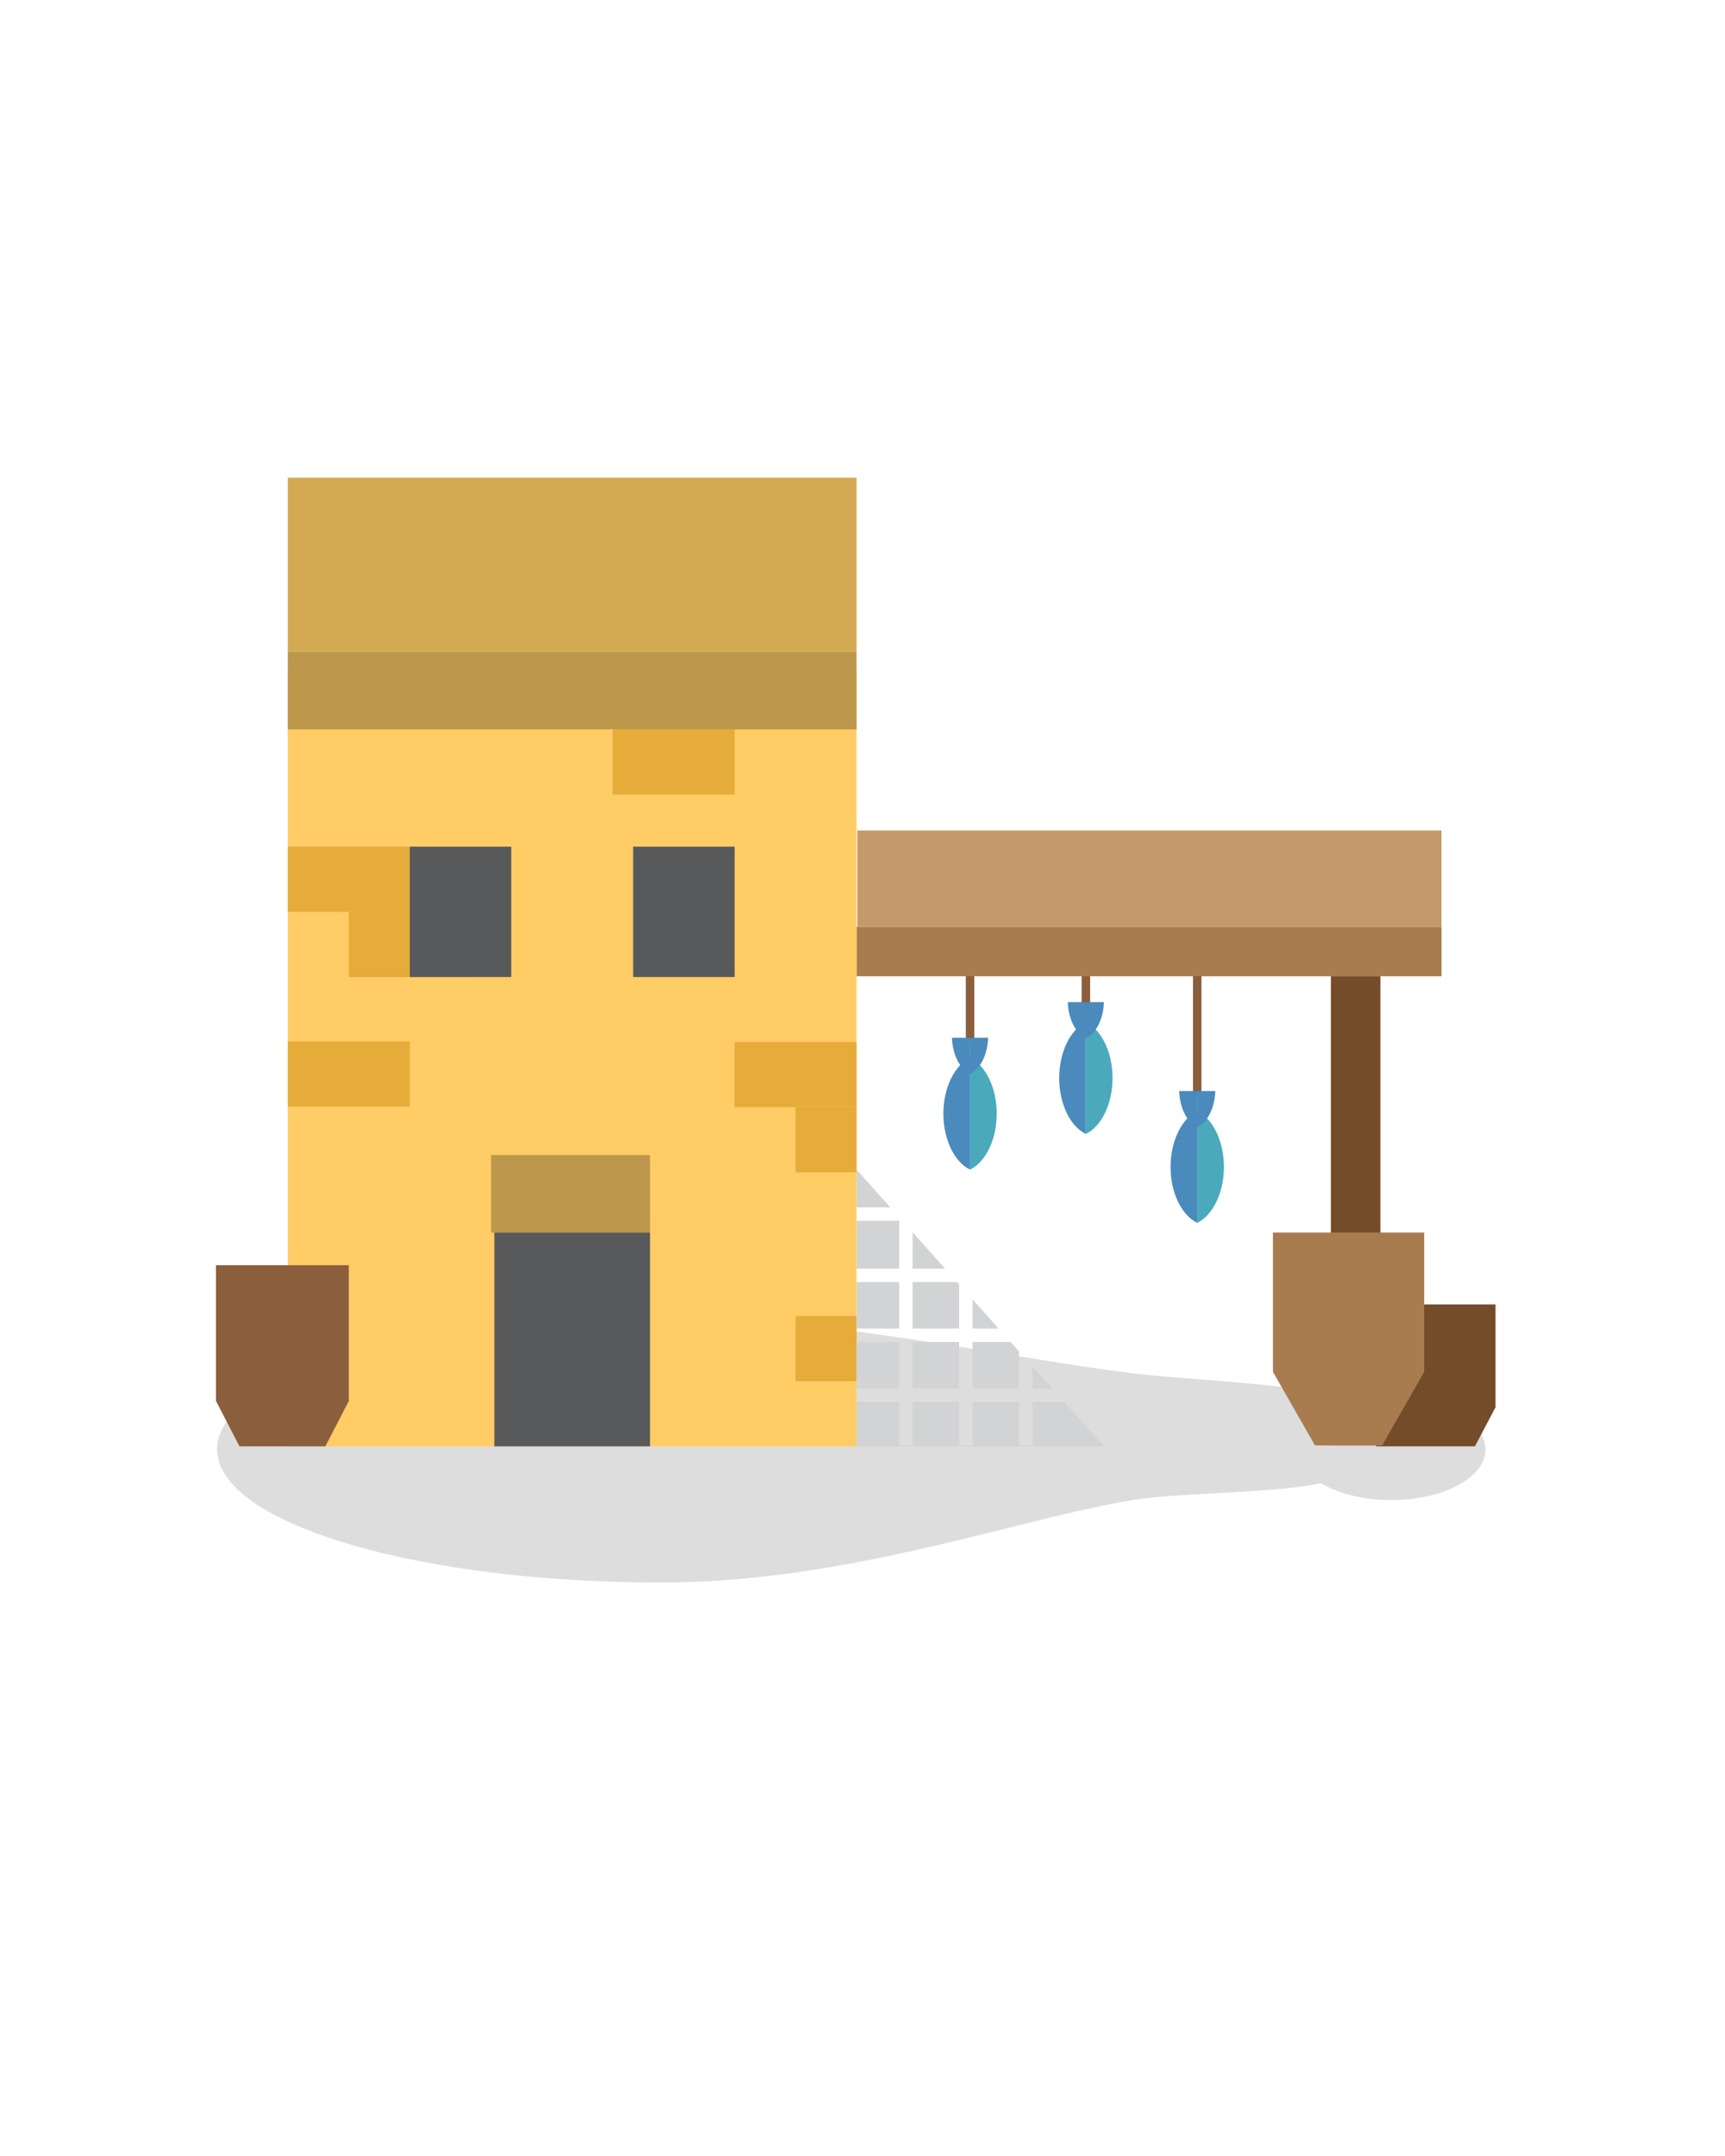 <svg viewBox="0 0 512 640" xmlns="http://www.w3.org/2000/svg"><path d="m413 415.37a50.54 50.54 0 0 0 -8.42.69c-14.7-5.06-51.24-6.32-68.32-8.4-35.05-4.26-93.61-17-140.2-17-72.69 0-131.62 17.7-131.62 39.55s58.93 39.55 131.62 39.55c55.48 0 105.1-18.67 140.2-24.47 13.84-2.29 41.22-1.91 55.87-5 5.11 3.09 12.56 5 20.87 5 15.4 0 27.89-6.7 27.89-15s-12.5-14.92-27.89-14.92z" fill="#231f20" opacity=".15"/><path d="m286.66 287.55h2.52v21.59h-2.52z" fill="#8b5e3c"/><path d="m321.04 284.84h2.52v21.59h-2.52z" fill="#8b5e3c"/><path d="m287.92 314c-4.59 2.26-7.91 8.84-7.91 16.6s3.32 14.35 7.91 16.6z" fill="#4b8abc"/><path d="m287.92 314v33.2c4.59-2.25 7.92-8.83 7.92-16.6s-3.33-14.35-7.92-16.6z" fill="#4ba9bc"/><path d="m282.56 308.06c.15 5.05 2.35 9.27 5.36 10.75v-10.75z" fill="#4b8abc"/><path d="m293.28 308.06c-.14 5.05-2.34 9.27-5.36 10.75v-10.75z" fill="#4b8abc"/><path d="m354.09 286.04h2.52v38.92h-2.52z" fill="#8b5e3c"/><path d="m355.35 329.81c-4.59 2.25-7.91 8.83-7.91 16.6s3.32 14.34 7.91 16.59z" fill="#4b8abc"/><path d="m355.35 329.81v33.19c4.59-2.25 7.92-8.83 7.92-16.59s-3.33-14.35-7.92-16.6z" fill="#4ba9bc"/><path d="m350 323.87c.14 5.05 2.34 9.28 5.35 10.76v-10.76z" fill="#4b8abc"/><path d="m360.71 323.87c-.14 5.05-2.34 9.28-5.36 10.76v-10.76z" fill="#4b8abc"/><path d="m322.3 303.42c-4.59 2.25-7.92 8.83-7.92 16.6s3.33 14.35 7.92 16.6z" fill="#4b8abc"/><path d="m322.3 303.42v33.2c4.59-2.25 7.91-8.83 7.91-16.6s-3.32-14.35-7.91-16.6z" fill="#4ba9bc"/><path d="m316.94 297.48c.14 5 2.34 9.28 5.36 10.76v-10.76z" fill="#4b8abc"/><path d="m327.66 297.48c-.14 5-2.35 9.28-5.36 10.76v-10.76z" fill="#4b8abc"/><path d="m395.02 289.81h14.7v139.27h-14.7z" fill="#754c29"/><path d="m254.23 275.11h173.63v14.7h-173.63z" fill="#a97c50"/><path d="m85.43 198.44h168.8v230.9h-168.8z" fill="#fc6"/><path d="m85.43 193.51h168.8v23h-168.8z" fill="#bd974b"/><path d="m145.75 342.87h47.19v23h-47.19z" fill="#bd974b"/><path d="m85.43 251.33h36.19v19.35h-36.19z" fill="#e6ac39"/><path d="m103.53 270.68h36.19v19.35h-36.19z" fill="#e6ac39"/><path d="m218.04 309.29h36.19v19.35h-36.19z" fill="#e6ac39"/><path d="m85.43 309.14h36.19v19.35h-36.19z" fill="#e6ac39"/><path d="m181.85 216.51h36.19v19.35h-36.19z" fill="#e6ac39"/><path d="m236.14 390.65h18.09v19.35h-18.09z" fill="#e6ac39"/><path d="m236.14 328.64h18.09v19.35h-18.09z" fill="#e6ac39"/><path d="m187.92 251.33h30.12v38.7h-30.12z" fill="#58595b"/><path d="m146.73 365.87h46.2v63.47h-46.2z" fill="#58595b"/><path d="m121.62 251.33h30.12v38.7h-30.12z" fill="#58595b"/><path d="m71.07 429.34h25.5l6.96-13.48v-40.28h-39.42v40.28z" fill="#8b5e3c"/><path d="m408.48 429.34h29.3l6.11-11.61v-30.52h-41.52v30.52z" fill="#754c29"/><path d="m390.3 429.07h19.95l12.47-21.84v-41.36h-44.9v41.36z" fill="#a97c50"/><g fill="#d1d3d4"><path d="m270.87 380.58v13.8h13.8v-13.13l-.6-.67z"/><path d="m270.87 376.6h9.64l-9.64-10.79z"/><path d="m288.66 398.36v13.8h13.79v-11.02l-2.48-2.78z"/><path d="m312.3 412.16-5.86-6.56v6.56z"/><path d="m288.66 394.38h7.75l-7.75-8.67z"/><path d="m254.23 362.38h12.66v14.21h-12.66z"/><path d="m327.66 429.34-11.8-13.19h-9.42v12.92h-3.99v-12.92h-13.79v12.92h-3.99v-12.92h-13.8v12.92h-3.98v-12.92h-12.66v13.19z"/><path d="m254.23 347.19v11.21h10.02z"/><path d="m254.23 398.36h12.66v13.8h-12.66z"/><path d="m254.23 380.58h12.66v13.8h-12.66z"/><path d="m270.87 398.36h13.8v13.8h-13.8z"/></g><path d="m85.43 141.79h168.8v51.72h-168.8z" fill="#d4a954"/><path d="m254.47 246.52h173.39v28.58h-173.39z" fill="#c49a6c"/></svg>